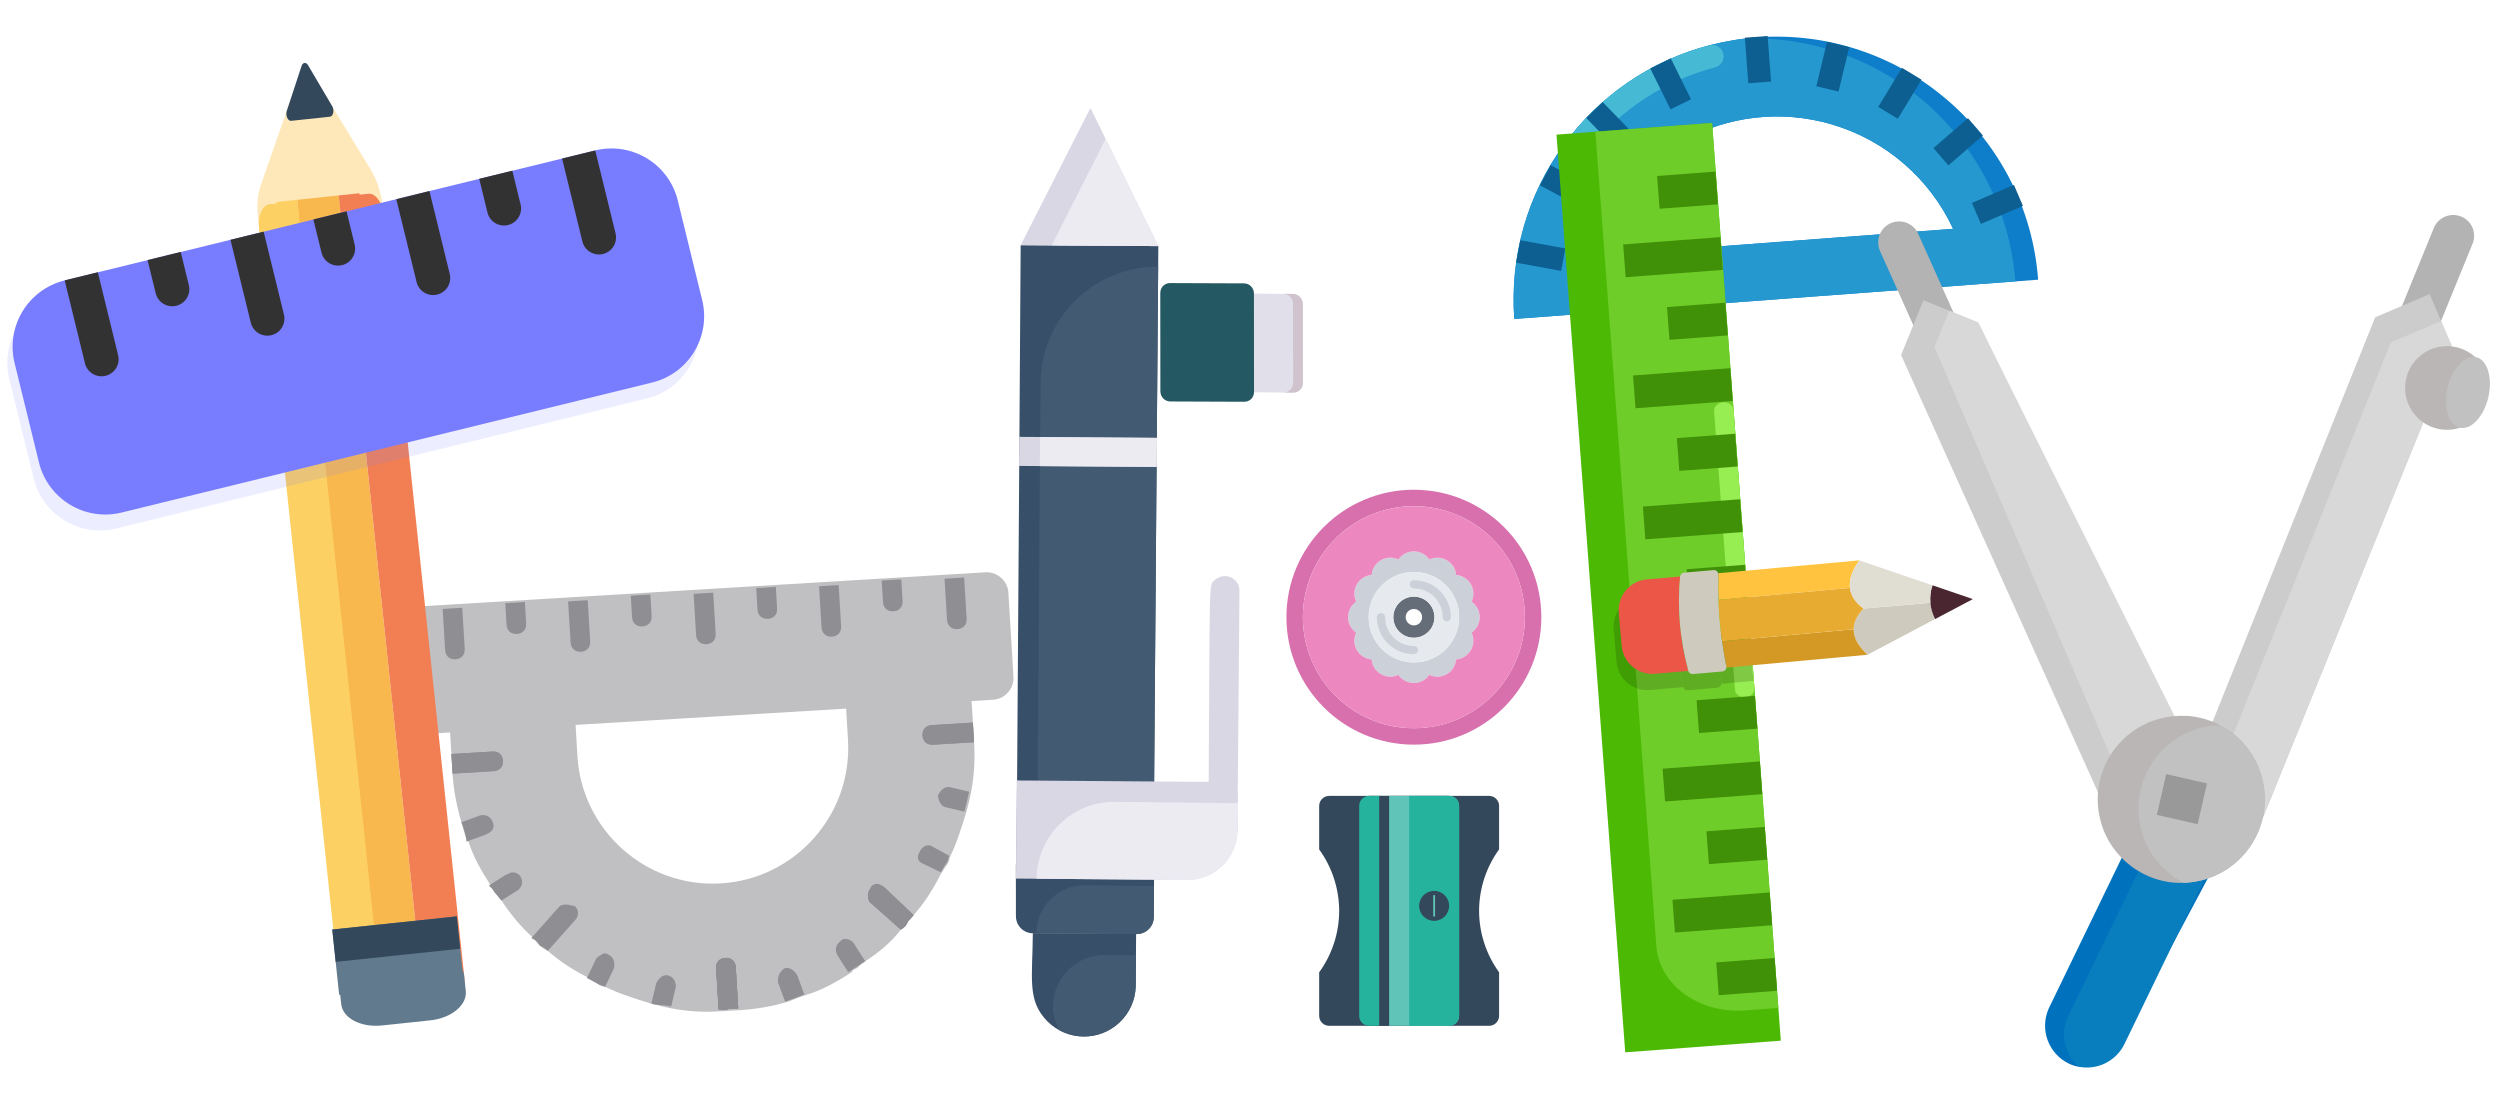<?xml version="1.0" encoding="utf-8"?>
<!-- Generator: Adobe Illustrator 28.4.1, SVG Export Plug-In . SVG Version: 6.00 Build 0)  -->
<svg version="1.0" id="Layer_1" xmlns="http://www.w3.org/2000/svg" xmlns:xlink="http://www.w3.org/1999/xlink" x="0px" y="0px"
	 viewBox="0 0 1368.7 610.75" style="enable-background:new 0 0 1368.7 610.75;" xml:space="preserve">
<style type="text/css">
	.st0{fill:#C0C0C2;}
	.st1{fill:#8F8E93;}
	.st2{fill-rule:evenodd;clip-rule:evenodd;fill:#FEE8B9;}
	.st3{fill:#34485C;}
	.st4{fill:#FCD062;}
	.st5{fill:#F8B84E;}
	.st6{fill:#F17F53;}
	.st7{fill:#617A8D;}
	.st8{opacity:0.14;}
	.st9{fill:#787DFF;}
	.st10{fill:#333232;}
	.st11{fill:#374F68;}
	.st12{fill:#425B72;}
	.st13{fill:#DAD7E5;}
	.st14{fill:#EDEBF2;}
	.st15{fill:#E0DFEA;}
	.st16{fill:#245862;}
	.st17{fill:#D0C3CD;}
	.st18{fill:#CCD1D9;}
	.st19{fill:#D770AD;}
	.st20{fill:#656D78;}
	.st21{fill:#E6E9ED;}
	.st22{fill:#EC87C0;}
	.st23{fill:#60C5B8;}
	.st24{fill:#25B39E;}
	.st25{fill:none;stroke:#60C5B8;stroke-linecap:round;stroke-linejoin:round;}
	.st26{fill:#0E7DCA;}
	.st27{fill:#2498CF;}
	.st28{fill:#46B9D5;}
	.st29{fill:#0C5F90;}
	.st30{fill:#4CBA05;}
	.st31{fill:#6FCD29;}
	.st32{fill:#97EE52;}
	.st33{fill:#409008;}
	.st34{opacity:0.16;}
	.st35{fill:#EC5647;}
	.st36{fill:#CECBBE;}
	.st37{fill:#FFC33F;}
	.st38{fill:#D39924;}
	.st39{fill:#E8AB31;}
	.st40{fill:#4A2630;}
	.st41{fill:#E0DDD3;}
	.st42{fill:#B3B3B3;}
	.st43{fill:#CCCCCC;}
	.st44{fill:#D8D8D8;}
	.st45{fill:#0071BC;}
	.st46{fill:#087EBF;}
	.st47{fill:#BAB6B6;}
	.st48{fill:#C1C1C1;}
	.st49{fill:#999999;}
</style>
<g>
	<path class="st0" d="M234.6,401.72l11.81-0.71l1.03,17.17c0.13,2.15,0.19,3.22,0.32,5.37c0.52,8.59,2.11,17.11,4.84,26.64
		c1.27,3.16,1.53,7.45,3.87,10.54c2.66,8.46,7.47,16.79,12.22,24.04c1.2,2.08,1.27,3.16,2.41,4.16s2.34,3.09,3.48,4.1
		c4.75,7.26,10.57,14.45,17.39,20.5c1.14,1.01,2.34,3.09,3.48,4.1c1.14,1.01,2.28,2.02,4.49,2.96c6.83,6.05,14.66,10.97,22.44,14.81
		c1.14,1.01,3.35,1.95,4.49,2.96s3.35,1.95,4.42,1.89c7.77,3.84,16.55,6.54,25.33,9.25c3.28,0.88,6.57,1.76,10.93,2.57
		c8.72,1.63,17.37,2.19,27.03,1.6c2.15-0.13,3.22-0.19,5.37-0.32c2.15-0.13,3.22-0.19,5.37-0.32c8.59-0.52,18.18-2.17,26.64-4.84
		c3.16-1.27,6.31-2.53,10.54-3.87c8.46-2.66,16.79-7.47,24.04-12.22c-0.06-1.07,1.01-1.14,3.09-2.34c1.01-1.14,2.02-2.28,4.1-3.48
		c7.26-4.75,14.45-10.57,19.42-17.33c2.08-1.2,3.09-2.34,4.03-4.55c1.01-1.14,2.02-2.28,3.03-3.41
		c6.05-6.83,10.97-14.66,14.81-22.44c1.01-1.14,1.95-3.35,2.96-4.49c1.01-1.14,1.95-3.35,1.89-4.42c3.84-7.77,6.54-16.55,9.25-25.33
		c0.88-3.28,1.76-6.57,2.57-10.93c1.63-8.72,2.19-17.37,1.6-27.03c-0.13-2.15-0.19-3.22-0.32-5.37l-1.03-17.17l11.81-0.71
		c6.44-0.39,11.48-6.08,11.1-12.52l-2.78-46.15c-0.39-6.44-6.08-11.48-12.52-11.1l-310.2,18.68c-6.44,0.39-11.48,6.08-11.1,12.52
		l2.78,46.15C222.54,398.14,228.16,402.11,234.6,401.72z M315.11,396.87l148.12-8.92l1.03,17.17c2.46,40.79-28.81,76.07-69.6,78.52
		c-40.79,2.46-76.07-28.81-78.52-69.6L315.11,396.87z"/>
	<path class="st1" d="M449.78,343.52l-1.36-22.54l10.73-0.65l1.36,22.54c0.19,3.22-1.82,5.5-5.04,5.69
		C452.25,348.76,449.98,346.74,449.78,343.52z M381.09,347.65l-1.36-22.54l10.73-0.65l1.36,22.54c0.19,3.22-1.82,5.5-5.04,5.69
		C383.56,352.89,381.28,350.87,381.09,347.65z M312.39,351.79l-1.36-22.54l10.73-0.65l1.36,22.54c0.19,3.22-1.82,5.5-5.04,5.69
		C314.86,357.03,312.59,355.01,312.39,351.79z M483.42,329.64l-0.71-11.81l10.73-0.65l0.71,11.81c0.19,3.22-1.82,5.5-5.04,5.69
		C485.89,334.88,483.61,332.86,483.42,329.64z M414.72,333.78l-0.71-11.81l10.73-0.65l0.71,11.81c0.19,3.22-1.82,5.5-5.04,5.69
		S414.92,337,414.72,333.78z M346.03,337.92l-0.71-11.81l10.73-0.65l0.71,11.81c0.19,3.22-1.82,5.5-5.04,5.69
		C348.5,343.15,346.22,341.14,346.03,337.92z M277.33,342.05l-0.71-11.81l10.73-0.65l0.71,11.81c0.19,3.22-1.82,5.5-5.04,5.69
		C279.8,347.29,277.53,345.27,277.33,342.05z M243.7,355.93l-1.36-22.54l10.73-0.65l1.36,22.54c0.19,3.22-1.82,5.5-5.04,5.69
		C246.17,361.17,243.89,359.15,243.7,355.93z M518.48,339.38l-1.36-22.54l10.73-0.65l1.36,22.54c0.19,3.22-1.82,5.5-5.04,5.69
		C520.95,344.62,518.67,342.6,518.48,339.38z M393.43,552.67l-1.36-22.54c-0.19-3.22,1.82-5.5,5.04-5.69
		c3.22-0.19,5.5,1.82,5.69,5.04l1.36,22.54c-2.15,0.13-3.22,0.19-5.37,0.32C396.72,553.55,395.58,552.54,393.43,552.67z"/>
	<path class="st1" d="M393.43,552.67l-1.36-22.54c-0.19-3.22,1.82-5.5,5.04-5.69c3.22-0.19,5.5,1.82,5.69,5.04l1.36,22.54
		c-2.15,0.13-3.22,0.19-5.37,0.32C396.72,553.55,395.58,552.54,393.43,552.67z"/>
	<path class="st1" d="M393.43,552.67l-1.36-22.54c-0.19-3.22,1.82-5.5,5.04-5.69c3.22-0.19,5.5,1.82,5.69,5.04l1.36,22.54
		c-2.15,0.13-3.22,0.19-5.37,0.32C396.72,553.55,395.58,552.54,393.43,552.67z M321.3,535.47l4.79-9.98
		c0.94-2.21,3.09-2.34,4.1-3.48c1.07-0.06,2.15-0.13,3.28,0.88c2.21,0.94,3.48,4.1,2.6,7.38l0,0l-4.79,9.98
		c-2.21-0.94-3.28-0.88-4.42-1.89C324.65,537.42,323.51,536.41,321.3,535.47z M267.62,484.84l9.34-5.95
		c1.07-0.06,2.08-1.2,3.16-1.27c3.22-0.19,5.5,1.82,5.69,5.04c0.13,2.15-0.88,3.28-1.89,4.42l-9.34,5.95
		c-1.14-1.01-2.34-3.09-3.48-4.1C269.89,486.85,268.76,485.84,267.62,484.84z M247.45,418.18l-0.32-5.37l22.54-1.36
		c3.22-0.19,5.5,1.82,5.69,5.04c0.19,3.22-1.82,5.5-5.04,5.69l-22.54,1.36C247.7,422.48,247.57,420.33,247.45,418.18z
		 M505.05,402.67c-0.19-3.22,1.82-5.5,5.04-5.69l22.54-1.36l0.32,5.37c0.13,2.15,0.19,3.22,0.32,5.37l-22.54,1.36
		C507.52,407.91,505.25,405.89,505.05,402.67z M476.69,486.25c-0.06-1.07,2.02-2.28,3.09-2.34s3.28,0.88,4.42,1.89l16,15.2
		c-1.01,1.14-2.02,2.28-3.03,3.41c-0.94,2.21-1.95,3.35-4.03,4.55l-17.07-15.13C474.87,491.75,474.67,488.53,476.69,486.25
		C475.62,486.31,475.62,486.31,476.69,486.25z M290.89,513.6l15.13-17.07c1.01-1.14,2.08-1.2,4.23-1.33
		c1.07-0.06,3.28,0.88,4.36,0.81c2.28,2.02,2.47,5.24,0.45,7.51l0,0l-15.13,17.07c-1.14-1.01-2.28-2.02-4.49-2.96
		C294.24,515.55,293.11,514.54,290.89,513.6z M429.77,530.01l1.07-0.06c2.15-0.13,4.42,1.89,5.63,3.97l3.87,10.54
		c-3.16,1.27-6.31,2.53-10.54,3.87l-3.87-10.54C425.67,533.49,427.69,531.21,429.77,530.01L429.77,530.01z M356.61,549.5l2.57-10.93
		c0.94-2.21,2.96-4.49,5.11-4.62l1.07-0.06c3.28,0.88,4.49,2.96,4.68,6.18l0,0L367.48,551C363.12,550.18,359.9,550.38,356.61,549.5z
		"/>
	<path class="st1" d="M393.43,552.67l-1.36-22.54c-0.19-3.22,1.82-5.5,5.04-5.69c3.22-0.19,5.5,1.82,5.69,5.04l1.36,22.54
		c-2.15,0.13-3.22,0.19-5.37,0.32C396.72,553.55,395.58,552.54,393.43,552.67z M503.5,466.32c0.94-2.21,3.03-3.41,4.1-3.48
		c1.07-0.06,2.15-0.13,3.28,0.88l8.91,4.85c-0.94,2.21-0.88,3.28-1.89,4.42c-1.01,1.14-1.95,3.35-2.96,4.49l-9.98-4.79
		C502.75,471.75,501.55,469.67,503.5,466.32z M464.38,532.24l-5.95-9.34c-1.2-2.08-1.4-5.3,1.69-7.64l0,0c0,0,1.01-1.14,2.08-1.2
		c2.15-0.13,4.36,0.81,5.56,2.9l5.95,9.34L464.38,532.24z M476.69,486.25c-0.06-1.07,2.02-2.28,3.09-2.34s3.28,0.88,4.42,1.89
		l16,15.2c-1.01,1.14-2.02,2.28-3.03,3.41c-0.94,2.21-1.95,3.35-4.03,4.55l-17.07-15.13C474.87,491.75,474.67,488.53,476.69,486.25
		C475.62,486.31,475.62,486.31,476.69,486.25z M252.6,450.19l10.54-3.87l1.07-0.06c2.15-0.13,4.36,0.81,5.63,3.97
		c1.27,3.16-0.75,5.43-3.91,6.7l0,0l-10.54,3.87C255.2,457.57,253.87,453.35,252.6,450.19z M513.5,435.56
		c0.94-2.21,2.96-4.49,5.11-4.62l1.07-0.06l10.93,2.57c-0.88,3.28-1.69,7.64-2.57,10.93l-10.93-2.57
		C514.89,440.86,513.62,437.7,513.5,435.56L513.5,435.56z M247.45,418.18l-0.32-5.37l22.54-1.36c3.22-0.19,5.5,1.82,5.69,5.04
		c0.19,3.22-1.82,5.5-5.04,5.69l-22.54,1.36C247.7,422.48,247.57,420.33,247.45,418.18z M505.05,402.67
		c-0.19-3.22,1.82-5.5,5.04-5.69l22.54-1.36l0.32,5.37c0.13,2.15,0.19,3.22,0.32,5.37l-22.54,1.36
		C507.52,407.91,505.25,405.89,505.05,402.67z"/>
</g>
<g transform="translate(15.5 -1688.538)">
	<path class="st2" d="M127.85,1827.79l-2.23-21.06c-0.63-6.01-0.03-11.98,1.74-17.02l19.51-55.89c1.75-5.02,5.93-6.44,9.32-3.18
		c0.58,0.56,1.12,1.24,1.59,2.02l29.66,48.71c3.51,5.77,5.84,12.98,6.64,20.57l0.75,7.07c1.01,9.57-3.05,17.84-9.08,18.48
		l-53.65,5.68C130.09,1833.39,128.19,1830.98,127.85,1827.79z"/>
	<path class="st3" d="M149.5,1724.97l-8.09,24.58c-0.61,2.47,0.77,5.32,2.5,5.14l21.23-2.25c1.73-0.18,2.48-3.25,1.37-5.53
		l-13.15-22.33c-1.12-2.29-3.25-2.06-3.86,0.41L149.5,1724.97z"/>
	<path class="st4" d="M178.82,2241.75l8.59-0.91c3.9-0.41,6.49-6.21,5.78-12.95l-44.15-417.01c-0.71-6.74-4.46-11.86-8.36-11.45
		l-8.59,0.91c-3.9,0.41-6.49,6.21-5.78,12.95l44.15,417.01C171.17,2237.03,174.92,2242.16,178.82,2241.75z"/>
	
		<rect x="171.06" y="1796.24" transform="matrix(0.994 -0.105 0.105 0.994 -211.447 30.426)" class="st5" width="22.86" height="443.88"/>
	<path class="st6" d="M224.29,2236.93l8.59-0.91c3.9-0.41,6.49-6.21,5.78-12.95l-44.15-417.01c-0.71-6.74-4.46-11.86-8.36-11.45
		l-8.59,0.91c-3.9,0.41-6.49,6.21-5.78,12.95l44.15,417.01C216.64,2232.22,220.39,2237.35,224.29,2236.93z"/>
	
		<rect x="159.72" y="1798.05" transform="matrix(0.994 -0.105 0.105 0.994 -211.732 28.641)" class="st4" width="11.43" height="443.88"/>
	
		<rect x="193.83" y="1794.44" transform="matrix(0.994 -0.105 0.105 0.994 -211.163 32.211)" class="st6" width="11.43" height="443.88"/>
	<path class="st7" d="M193.62,2249.96l26.51-2.81c11.51-1.22,20.19-8.41,19.38-16.06l-0.89-8.37c-0.81-7.65-10.8-12.87-22.31-11.65
		l-26.51,2.81c-11.51,1.22-20.19,8.41-19.38,16.06l0.89,8.37C172.12,2245.96,182.11,2251.18,193.62,2249.96z"/>
	
		<rect x="168.78" y="2194.65" transform="matrix(0.994 -0.105 0.105 0.994 -231.804 33.673)" class="st7" width="68.58" height="35.96"/>
	
		<rect x="167.83" y="2194.7" transform="matrix(0.994 -0.105 0.105 0.994 -230.859 33.523)" class="st3" width="68.58" height="17.82"/>
</g>
<g transform="matrix(1.25 0 0 -1.25 0 47.5)" class="st8">
	<path class="st9" d="M305.22-100.37c3.93-16.03-5.87-32.22-21.91-36.15c-0.01,0-0.01,0-0.02,0L50.92-193.47
		c-16.04-3.93-32.23,5.88-36.17,21.92c0,0,0,0.01,0,0.01L4.07-127.97C0.15-111.93,9.97-95.73,26.01-91.8l232.38,56.92
		c16.03,3.94,32.22-5.87,36.16-21.9c0-0.01,0-0.01,0-0.02L305.22-100.37z"/>
	<path class="st10" d="M49.43-124.54c0.98-4.01-1.48-8.06-5.49-9.04s-8.06,1.48-9.04,5.49l-8.89,36.31l14.52,3.56L49.43-124.54z
		 M80.39-93.87c0.98-4.01-1.47-8.06-5.48-9.04c-4.01-0.98-8.06,1.47-9.04,5.48L62.31-82.9l14.53,3.56
		C76.84-79.34,80.39-93.87,80.39-93.87z M122.04-106.75c0.98-4.01-1.47-8.06-5.48-9.04c-4.01-0.98-8.06,1.47-9.04,5.48L98.62-74
		l14.53,3.55L122.04-106.75z M153.01-76.08c0.99-4-1.46-8.04-5.46-9.03c-0.01,0-0.01,0-0.02,0c-4-0.99-8.04,1.45-9.03,5.45
		c0,0.01,0,0.02-0.01,0.03l-3.56,14.53c4.99,1.21,9.54,2.33,14.53,3.55L153.01-76.08z M194.66-88.96c0.98-4.01-1.47-8.06-5.48-9.04
		c-4.01-0.98-8.06,1.47-9.04,5.48l-8.89,36.31l14.52,3.56L194.66-88.96z M267.28-71.18c0.99-4-1.46-8.04-5.46-9.03
		c-0.01,0-0.01,0-0.02,0c-4-0.99-8.05,1.45-9.04,5.45c0,0.01,0,0.02-0.01,0.03l-8.89,36.31l14.52,3.56L267.28-71.18z M225.63-58.28
		c1.11-3.98-1.21-8.1-5.19-9.21c-3.98-1.11-8.1,1.21-9.21,5.19c-0.04,0.15-0.08,0.31-0.11,0.46l-3.55,14.53l14.51,3.56
		C222.07-43.76,225.63-58.28,225.63-58.28z"/>
</g>
<g transform="matrix(1.25 0 0 -1.25 0 47.5)">
	<path class="st9" d="M307.54-93.39c3.93-16.03-5.87-32.22-21.91-36.15c-0.01,0-0.01,0-0.02,0L53.24-186.49
		C37.2-190.42,21-180.6,17.07-164.56c0,0,0,0.01,0,0.01L6.39-120.99c-3.93,16.04,5.89,32.24,21.94,36.17L260.7-27.89
		c16.03,3.94,32.22-5.87,36.16-21.9c0-0.01,0-0.01,0-0.02L307.54-93.39z"/>
	<path class="st10" d="M51.74-117.56c0.98-4.01-1.48-8.06-5.49-9.04c-4.01-0.98-8.06,1.48-9.04,5.49L28.33-84.8l14.52,3.56
		L51.74-117.56z M82.71-86.88c0.98-4.01-1.47-8.06-5.48-9.04c-4.01-0.98-8.06,1.47-9.04,5.48l-3.56,14.53l14.53,3.56
		C79.16-72.36,82.71-86.88,82.71-86.88z M124.36-99.77c0.98-4.01-1.47-8.06-5.48-9.04c-4.01-0.98-8.06,1.47-9.04,5.48l-8.9,36.31
		l14.53,3.55L124.36-99.77z M155.33-69.09c0.99-4-1.46-8.04-5.46-9.03c-0.01,0-0.01,0-0.02,0c-4-0.99-8.04,1.45-9.03,5.45
		c0,0.01,0,0.02-0.01,0.03l-3.56,14.53c4.99,1.21,9.54,2.33,14.53,3.55L155.33-69.09z M196.98-81.98c0.98-4.01-1.47-8.06-5.48-9.04
		c-4.01-0.98-8.06,1.47-9.04,5.48l-8.89,36.31l14.52,3.56L196.98-81.98z M269.6-64.2c0.99-4-1.46-8.04-5.46-9.03
		c-0.01,0-0.01,0-0.02,0c-4-0.99-8.05,1.45-9.04,5.45c0,0.01,0,0.02-0.01,0.03l-8.89,36.31l14.52,3.56L269.6-64.2z M227.95-51.29
		c1.11-3.98-1.21-8.1-5.19-9.21c-3.98-1.11-8.1,1.21-9.21,5.19c-0.04,0.15-0.08,0.31-0.11,0.46l-3.55,14.53l14.51,3.56
		C224.39-36.77,227.95-51.29,227.95-51.29z"/>
</g>
<g>
	<path class="st11" d="M556.78,435.54c1.55-238.09,1.2-165.43,2.01-301.3l75.37,0.49c-0.12,16.4-0.67,84.53-2.35,301.41
		L556.78,435.54z"/>
	<path class="st12" d="M568.09,435.62c1.5-222.88,1.23-185.11,1.64-226.16c0.3-35.27,29.08-63.64,64.35-63.43
		c-1.07,131.85-0.58,64.68-2.27,290.1L568.09,435.62z"/>
	
		<rect x="567.43" y="416.88" transform="matrix(7.230216e-03 -1 1 7.230216e-03 135.432 1045.493)" class="st11" width="53.65" height="75.32"/>
	<path class="st13" d="M558.79,134.24l38.2-75.15l37.17,75.64L558.79,134.24z"/>
	<polygon class="st14" points="575.81,134.31 605.29,76.17 634.16,134.73 	"/>
	
		<rect x="587.67" y="209.75" transform="matrix(7.230216e-03 -1 1 7.230216e-03 343.914 841.235)" class="st13" width="15.91" height="75.32"/>
	<path class="st13" d="M664.95,317.7c3.13-3.12,8.19-3.11,11.31,0.02c1.52,1.52,2.36,3.59,2.33,5.74l-1.12,131.68
		c-0.55,4.38-4.55,7.49-8.93,6.94c-3.69-0.46-6.57-3.41-6.96-7.11C662.5,312.03,661.59,321.01,664.95,317.7z"/>
	<path class="st11" d="M573.42,559.15c-11.23-11.39-8.14-23.52-7.96-48.29l56.54,0.41l-0.21,28.61
		c-0.38,15.63-13.36,27.99-28.99,27.61C585.5,567.31,578.56,564.32,573.42,559.15z"/>
	<path class="st12" d="M580,564c-2.29-4-3.5-8.53-3.52-13.14c0.13-15.6,12.87-28.16,28.47-28.07l16.96,0.12l-0.12,16.96
		c-0.42,15.63-13.43,27.96-29.05,27.54C588.28,567.3,583.91,566.13,580,564z"/>
	<path class="st11" d="M556.19,501.35l-0.02-28.05l75.71,0.49l-0.2,28.27c-0.02,5.17-4.23,9.34-9.39,9.32c-0.02,0-0.04,0-0.06,0
		l-56.54-0.41c-5.17,0.07-9.41-4.05-9.49-9.22C556.19,501.62,556.19,501.49,556.19,501.35z"/>
	<path class="st12" d="M567.43,510.82c0.08-14.53,11.93-26.24,26.46-26.16c0.03,0,0.05,0,0.08,0l37.82,0.44l-0.12,16.96
		c-0.02,5.17-4.23,9.34-9.39,9.32c-0.02,0-0.04,0-0.06,0L567.43,510.82z"/>
	<path class="st13" d="M556.23,481l0.39-53.71l113.08,0.82c4.42,0.01,7.98,3.6,7.97,8.02c0,0.02,0,0.04,0,0.07l-0.19,18.94
		c-0.4,14.68-12.31,26.42-26.99,26.61L556.23,481z"/>
	<path class="st14" d="M567.53,481.08c0.2-23.41,19.3-42.24,42.71-42.1l67.56,0.77l-0.34,15.38c-0.4,14.68-12.31,26.42-26.99,26.61
		L567.53,481.08z"/>
	
		<rect x="593.38" y="215.49" transform="matrix(7.230216e-03 -1 1 7.230216e-03 349.527 847.006)" class="st14" width="15.91" height="63.97"/>
</g>
<g>
	<path class="st15" d="M707.96,214.96c2.95,0.05,5.34-2.32,5.35-5.3c0-0.01,0-0.01,0-0.02l-0.04-43.22c0-2.98-2.39-5.43-5.34-5.48
		c-0.01,0-0.01,0-0.02,0l-72.65-0.64l0.05,54.02L707.96,214.96L707.96,214.96z"/>
	<path class="st16" d="M681.2,219.96l-40.54-0.16c-2.96-0.04-5.35-2.5-5.36-5.48l-0.05-54.02c0-2.98,2.39-5.37,5.35-5.32l40.54,0.16
		c2.96,0.04,5.35,2.5,5.36,5.48l0.05,54.02C686.55,217.62,684.16,220.01,681.2,219.96z"/>
	<path class="st17" d="M702.61,214.88c2.95,0.05,5.34-2.32,5.35-5.3c0-0.01,0-0.01,0-0.02l-0.04-43.22c0-2.98-2.39-5.43-5.34-5.48
		c-0.01,0-0.01,0-0.02,0l5.35,0.08c2.95,0.04,5.35,2.48,5.36,5.46c0,0.01,0,0.01,0,0.02l0.04,43.22c0.01,2.98-2.38,5.36-5.33,5.32
		c-0.01,0-0.01,0-0.02,0L702.61,214.88z"/>
</g>
<g>
	<path class="st18" d="M805.63,329.44c4.67,3.21,5.86,9.6,2.66,14.27c-0.71,1.04-1.61,1.94-2.66,2.66
		c2.45,5.11,0.29,11.23-4.82,13.68c-1.14,0.54-2.36,0.87-3.62,0.97c-0.45,5.65-5.39,9.86-11.03,9.42c-1.26-0.1-2.48-0.43-3.62-0.97
		c-3.21,4.67-9.6,5.86-14.27,2.66c-1.04-0.71-1.94-1.61-2.66-2.66c-5.11,2.45-11.23,0.29-13.68-4.82c-0.54-1.14-0.87-2.36-0.97-3.62
		c-5.65-0.45-9.86-5.39-9.42-11.03c0.1-1.26,0.43-2.48,0.97-3.62c-4.67-3.21-5.86-9.6-2.66-14.27c0.71-1.04,1.61-1.94,2.66-2.66
		c-2.45-5.11-0.29-11.23,4.82-13.68c1.14-0.54,2.36-0.87,3.62-0.97c0.45-5.65,5.39-9.86,11.03-9.42c1.26,0.1,2.48,0.43,3.62,0.97
		c3.21-4.67,9.6-5.86,14.27-2.66c1.04,0.71,1.94,1.61,2.66,2.66c5.11-2.45,11.23-0.29,13.68,4.82c0.54,1.14,0.87,2.36,0.97,3.62
		c5.65,0.45,9.86,5.39,9.42,11.03C806.51,327.07,806.18,328.3,805.63,329.44z M798.84,337.9c0-13.68-11.09-24.76-24.76-24.76
		s-24.76,11.09-24.76,24.76c0,13.68,11.09,24.76,24.76,24.76c13.67,0.01,24.75-11.07,24.76-24.73
		C798.84,337.92,798.84,337.91,798.84,337.9z"/>
	<path class="st19" d="M774.07,268.12c38.54,0,69.78,31.24,69.78,69.78s-31.24,69.78-69.78,69.78s-69.78-31.24-69.78-69.78
		C704.29,299.36,735.54,268.12,774.07,268.12z M834.85,337.9c0-33.57-27.21-60.78-60.78-60.78s-60.78,27.21-60.78,60.78
		s27.21,60.78,60.78,60.78C807.64,398.68,834.85,371.47,834.85,337.9z"/>
	<path class="st20" d="M778.58,337.9c0-2.49-2.02-4.5-4.5-4.5s-4.5,2.02-4.5,4.5c0,2.49,2.02,4.5,4.5,4.5
		C776.56,342.4,778.57,340.39,778.58,337.9z M774.07,326.65c6.22,0,11.26,5.04,11.26,11.26s-5.04,11.26-11.26,11.26
		s-11.26-5.04-11.26-11.26C762.82,331.69,767.86,326.65,774.07,326.65z"/>
	<path class="st21" d="M785.33,337.9c0-6.22-5.04-11.26-11.26-11.26s-11.26,5.04-11.26,11.26s5.04,11.26,11.26,11.26
		C780.29,349.15,785.33,344.12,785.33,337.9z M774.07,313.14c13.68,0,24.76,11.09,24.76,24.76c0,13.68-11.09,24.76-24.76,24.76
		s-24.76-11.09-24.76-24.76c-0.01-13.67,11.07-24.75,24.73-24.76C774.06,313.14,774.07,313.14,774.07,313.14z"/>
	<path class="st22" d="M774.07,277.12c33.57,0,60.78,27.21,60.78,60.78s-27.21,60.78-60.78,60.78s-60.78-27.21-60.78-60.78
		C713.3,304.34,740.51,277.13,774.07,277.12z M810.09,337.9c0-3.38-1.67-6.55-4.46-8.46c2.45-5.11,0.29-11.23-4.82-13.68
		c-1.14-0.54-2.36-0.87-3.62-0.97c-0.45-5.65-5.39-9.86-11.03-9.42c-1.26,0.1-2.48,0.43-3.62,0.97c-3.21-4.67-9.6-5.86-14.27-2.66
		c-1.04,0.71-1.94,1.61-2.66,2.66c-5.11-2.45-11.23-0.29-13.68,4.82c-0.54,1.14-0.87,2.36-0.97,3.62
		c-5.65,0.45-9.86,5.39-9.42,11.03c0.1,1.26,0.43,2.48,0.97,3.62c-4.67,3.21-5.86,9.6-2.66,14.27c0.71,1.04,1.61,1.94,2.66,2.66
		c-2.45,5.11-0.29,11.23,4.82,13.68c1.14,0.54,2.36,0.87,3.62,0.97c0.45,5.65,5.39,9.86,11.03,9.42c1.26-0.1,2.48-0.43,3.62-0.97
		c3.21,4.67,9.6,5.86,14.27,2.66c1.04-0.71,1.94-1.61,2.66-2.66c5.11,2.45,11.23,0.29,13.68-4.82c0.54-1.14,0.87-2.36,0.97-3.62
		c5.65-0.45,9.86-5.39,9.42-11.03c-0.1-1.26-0.43-2.48-0.97-3.62C808.43,344.45,810.09,341.29,810.09,337.9z"/>
	<path class="st18" d="M774.07,358.16c-11.18-0.01-20.25-9.08-20.26-20.26c0-1.24,1.01-2.25,2.25-2.25s2.25,1.01,2.25,2.25
		c0.01,8.7,7.06,15.75,15.76,15.76c1.24,0,2.25,1.01,2.25,2.25S775.32,358.16,774.07,358.16z M792.08,340.15
		c-1.24,0-2.25-1.01-2.25-2.25c0,0,0,0,0,0c-0.01-8.7-7.06-15.75-15.76-15.76c-1.24,0-2.25-1.01-2.25-2.25
		c0-1.24,1.01-2.25,2.25-2.25c11.18,0.01,20.25,9.08,20.26,20.26C794.33,339.14,793.33,340.15,792.08,340.15
		C792.08,340.15,792.08,340.15,792.08,340.15z"/>
</g>
<g transform="translate(1 -1022.362)">
	<path class="st3" d="M726.69,1458.1c-3.03,0-5.47,2.44-5.47,5.47v23.84c7.09,9.78,10.92,21.54,10.95,33.62
		c-0.02,12.09-3.85,23.86-10.95,33.65v23.82c0,3.03,2.44,5.47,5.47,5.47h87.56c3.03,0,5.47-2.44,5.47-5.47v-23.84
		c-7.09-9.78-10.92-21.54-10.95-33.62c0.02-12.09,3.85-23.86,10.95-33.65v-23.82c0-3.03-2.44-5.47-5.47-5.47H726.69z"/>
	<path class="st3" d="M748.58,1458.1h43.78c3.02,0,5.47,2.45,5.47,5.47v114.93c0,3.02-2.45,5.47-5.47,5.47h-43.78
		c-3.02,0-5.47-2.45-5.47-5.47v-114.93C743.11,1460.55,745.56,1458.1,748.58,1458.1z"/>
	<path class="st23" d="M759.53,1458.1h32.84c3.03,0,5.47,2.44,5.47,5.47v114.93c0,3.03-2.44,5.47-5.47,5.47h-32.84v-120.4V1458.1z"
		/>
	<path class="st24" d="M754.06,1458.1h-5.47c-3.03,0-5.47,2.44-5.47,5.47v114.93c0,3.03,2.44,5.47,5.47,5.47h5.47v-120.4V1458.1z
		 M770.47,1458.1h21.89c3.03,0,5.47,2.44,5.47,5.47v114.93c0,3.03-2.44,5.47-5.47,5.47h-21.89v-120.4V1458.1z"/>
	<circle class="st3" cx="784.16" cy="1518.3" r="8.21"/>
	<path class="st25" d="M784.16,1512.82v10.91"/>
</g>
<g>
	<path class="st26" d="M961.7,20.46c-2.24,0.17-4.49,0.39-6.72,0.69c-1.87,0.2-3.73,0.47-5.59,0.8
		c-68.95,11.16-119.9,70.29-120.72,140.15c-0.07,4.14,0.05,8.26,0.37,12.51l286.8-21.49C1109.91,73.92,1040.9,14.53,961.7,20.46z
		 M870.92,140.13c16.55-56.32,75.63-88.57,131.94-72.02c29.33,8.61,53.53,29.44,66.42,57.16L870.92,140.13z"/>
	<path class="st27" d="M1001.18,27.04c-14.96-4.53-30.59-6.52-46.2-5.88c-1.87,0.2-3.73,0.47-5.59,0.8
		c-68.95,11.16-119.9,70.29-120.72,140.15c-0.07,4.14,0.05,8.26,0.37,12.51l274.33-20.55C1098.91,94.64,1058.27,44.12,1001.18,27.04
		z M1002.86,68.11c29.33,8.61,53.53,29.44,66.42,57.16l-198.35,14.86C887.47,83.8,946.55,51.56,1002.86,68.11z"/>
	<path class="st28" d="M866.09,83.43c-3.44,0.26-6.44-2.32-6.7-5.77c-0.12-1.59,0.37-3.17,1.38-4.41
		c19.18-23.77,45.48-40.76,75.04-48.47c3.34-0.88,6.76,1.12,7.64,4.46c0.88,3.34-1.12,6.76-4.46,7.64l0,0
		c-26.99,7.03-51,22.55-68.5,44.26C869.39,82.47,867.81,83.3,866.09,83.43z"/>
	
		<rect x="956.38" y="20.43" transform="matrix(0.997 -0.075 0.075 0.997 0.23 72.002)" class="st29" width="12.5" height="25.01"/>
	
		<rect x="990.6" y="29.94" transform="matrix(0.234 -0.972 0.972 0.234 733.502 1003.065)" class="st29" width="25.01" height="12.5"/>
	
		<rect x="1028.14" y="45.41" transform="matrix(0.519 -0.855 0.855 0.519 455.882 914.021)" class="st29" width="25.01" height="12.51"/>
	
		<rect x="1059.22" y="71.43" transform="matrix(0.756 -0.655 0.655 0.756 210.956 720.878)" class="st29" width="25" height="12.5"/>
	
		<rect x="1080.68" y="106.05" transform="matrix(0.92 -0.393 0.393 0.92 43.688 438.216)" class="st29" width="25.01" height="12.5"/>
	
		<rect x="837.15" y="127.67" transform="matrix(0.18 -0.984 0.984 0.18 553.765 944.591)" class="st29" width="12.5" height="25.01"/>
	
		<rect x="850.41" y="89.44" transform="matrix(0.472 -0.882 0.882 0.472 362.779 809.287)" class="st29" width="12.5" height="25.01"/>
	
		<rect x="874.86" y="57.02" transform="matrix(0.719 -0.696 0.696 0.719 199.713 632.458)" class="st29" width="12.5" height="25.01"/>
	
		<rect x="908.05" y="33.63" transform="matrix(0.897 -0.443 0.443 0.897 74.064 409.556)" class="st29" width="12.5" height="25.01"/>
</g>
<g>
	<polygon class="st30" points="870.96,324.92 852.15,73.71 937.33,67.32 974.97,569.74 889.78,576.13 872.31,342.86 	"/>
	<path class="st31" d="M891.59,314.35L873.44,72.11l63.89-4.79l36.29,484.48l-18.1,1.36c-25.29,1.89-47.08-13.84-48.68-35.15
		L891.59,314.35z"/>
	<path class="st32" d="M949.87,377.65l-11.43-152.52c-0.19-2.48,2.05-4.66,4.99-4.88l0,0c2.94-0.22,5.47,1.61,5.66,4.09
		l11.43,152.52c0.19,2.48-2.05,4.66-4.99,4.88l0,0C952.59,381.96,950.06,380.13,949.87,377.65z"/>
	
		<rect x="908.03" y="95.41" transform="matrix(0.997 -0.075 0.075 0.997 -5.218 69.32)" class="st33" width="32.04" height="17.99"/>
	
		<rect x="889.39" y="132.1" transform="matrix(0.997 -0.075 0.075 0.997 -7.98 68.828)" class="st33" width="53.39" height="17.99"/>
	
		<rect x="913.41" y="167.19" transform="matrix(0.997 -0.075 0.075 0.997 -10.564 69.922)" class="st33" width="32.04" height="17.99"/>
	
		<rect x="894.77" y="203.87" transform="matrix(0.997 -0.075 0.075 0.997 -13.327 69.43)" class="st33" width="53.39" height="17.99"/>
	
		<rect x="918.79" y="238.96" transform="matrix(0.997 -0.075 0.075 0.997 -15.911 70.525)" class="st33" width="32.04" height="17.99"/>
	
		<rect x="900.15" y="275.64" transform="matrix(0.997 -0.075 0.075 0.997 -18.674 70.032)" class="st33" width="53.39" height="17.99"/>
	
		<rect x="924.16" y="310.73" transform="matrix(0.997 -0.075 0.075 0.997 -21.258 71.127)" class="st33" width="32.04" height="17.99"/>
	
		<rect x="905.52" y="347.42" transform="matrix(0.997 -0.075 0.075 0.997 -24.02 70.635)" class="st33" width="53.39" height="17.99"/>
	
		<rect x="929.54" y="382.51" transform="matrix(0.997 -0.075 0.075 0.997 -26.604 71.729)" class="st33" width="32.04" height="17.99"/>
	
		<rect x="910.9" y="419.19" transform="matrix(0.997 -0.075 0.075 0.997 -29.367 71.237)" class="st33" width="53.39" height="17.99"/>
	
		<rect x="934.92" y="454.28" transform="matrix(0.997 -0.075 0.075 0.997 -31.951 72.331)" class="st33" width="32.04" height="17.99"/>
	
		<rect x="940.29" y="526.06" transform="matrix(0.997 -0.075 0.075 0.997 -37.298 72.933)" class="st33" width="32.04" height="17.99"/>
	
		<rect x="916.28" y="490.97" transform="matrix(0.997 -0.075 0.075 0.997 -34.714 71.839)" class="st33" width="53.39" height="17.99"/>
</g>
<g class="st34">
	<path d="M898.82,326.1l18.22-1.58c-1.62,17.49-0.12,34.71,4.48,51.67l-18.22,1.59c-9.29,0.81-17.46-6.07-18.27-15.35l-1.57-18.05
		C882.66,335.08,889.53,326.91,898.82,326.1z"/>
	<path d="M940,359.96l18.51-1.69l1.48,14.51l-17.62,1.6c0.03-0.23,0.02-0.47-0.03-0.71C941.41,369.11,940.63,364.55,940,359.96z"/>
	<path d="M919.18,322.41l16.25-1.41c1.16-0.11,2.16,0.65,2.45,1.71c0.07,0.22,0.1,0.46,0.1,0.71c-0.13,4.65-0.11,9.28,0.06,13.91
		c0.26,7.58,0.91,15.12,1.96,22.64c0.63,4.58,1.41,9.15,2.34,13.71c0.05,0.24,0.06,0.48,0.03,0.71c-0.1,1.09-0.96,2-2.12,2.11
		l-16.25,1.42c-1.13,0.09-2.17-0.62-2.47-1.71l-0.01,0c-4.6-16.95-6.1-34.17-4.48-51.67C917.15,323.39,918.05,322.51,919.18,322.41z
		"/>
</g>
<g>
	<path class="st35" d="M901.61,317.21l18.22-1.58c-1.62,17.49-0.12,34.71,4.48,51.67l-18.22,1.59c-9.29,0.81-17.46-6.07-18.27-15.35
		l-1.57-18.05C885.45,326.2,892.32,318.02,901.61,317.21z"/>
	<path class="st36" d="M1020.24,333.18l36.58-3.18c0.28,3.22,1.2,6.22,2.61,8.9l-37,19.55c-5-4.59-7.66-9.25-7.6-13.97
		C1014.88,340.76,1016.62,336.99,1020.24,333.18z"/>
	<path class="st37" d="M940.68,313.82l77.28-7.03c-3.8,5.36-5.69,10.4-5.14,15.07l-71.98,6.57c-0.17-4.63-0.19-9.26-0.06-13.91
		C940.78,314.28,940.74,314.04,940.68,313.82z"/>
	<path class="st38" d="M942.79,351.08l72.05-6.58c-0.06,4.71,2.59,9.37,7.6,13.97l-77.28,7.03c0.03-0.23,0.02-0.47-0.03-0.71
		C944.2,360.23,943.43,355.66,942.79,351.08z"/>
	<path class="st36" d="M921.97,313.52l16.25-1.41c1.16-0.11,2.16,0.65,2.45,1.71c0.07,0.22,0.1,0.46,0.1,0.71
		c-0.13,4.65-0.11,9.28,0.06,13.91c0.26,7.58,0.91,15.12,1.96,22.64c0.63,4.58,1.41,9.15,2.34,13.71c0.05,0.24,0.06,0.48,0.03,0.71
		c-0.1,1.09-0.96,2-2.12,2.11l-16.25,1.42c-1.13,0.09-2.17-0.62-2.47-1.71l-0.01,0c-4.6-16.95-6.1-34.17-4.48-51.67
		C919.94,314.51,920.84,313.62,921.97,313.52z"/>
	<path class="st39" d="M940.83,328.44l71.98-6.57c0.48,4.09,2.84,7.88,7.43,11.31c-3.62,3.81-5.36,7.58-5.4,11.31l-72.05,6.58
		C941.75,343.56,941.09,336.01,940.83,328.44z"/>
	<path class="st40" d="M1057.99,320.44l22.13,7.55l-20.67,10.93c-1.42-2.68-2.34-5.69-2.61-8.9
		C1056.54,326.67,1056.96,323.43,1057.99,320.44z"/>
	<path class="st41" d="M1017.95,306.8l40.03,13.65c-1.02,2.98-1.45,6.22-1.16,9.57l-36.58,3.18c-4.59-3.43-6.96-7.22-7.43-11.31
		C1012.26,317.2,1014.16,312.15,1017.95,306.8z"/>
</g>
<g>
	<path class="st42" d="M1287.38,235.7c0.14-0.61,0.33-1.21,0.57-1.78l44.51-109.09c2.39-5.85,9.07-8.66,14.92-6.28
		c5.81,2.29,8.66,8.87,6.37,14.68c-0.03,0.08-0.07,0.17-0.1,0.25l-44.52,109.1c-2.42,5.84-9.11,8.62-14.96,6.21
		C1289.03,246.65,1286.17,241.13,1287.38,235.7z M1028.6,135.42c-1.51-6.14,2.24-12.35,8.38-13.86c5.38-1.33,10.95,1.4,13.2,6.46
		l43.59,97.25c2.77,5.69,0.4,12.54-5.29,15.31s-12.54,0.4-15.31-5.29c-0.1-0.21-0.2-0.43-0.29-0.64l-43.61-97.26
		C1028.99,136.75,1028.76,136.1,1028.6,135.42z"/>
	<path class="st43" d="M1152.92,443.39L1040.8,194.38l12.24-29.99l14.13,5.74l15.85,6.5l108.41,221.04l5.72-5.7
		C1177.44,390.75,1151.33,423.7,1152.92,443.39z"/>
	<path class="st44" d="M1155.29,413.48l-96.25-223.56l8.13-19.79l15.85,6.5l110.25,220.94l-17.79-0.82
		C1167.25,400.22,1160.23,406.04,1155.29,413.48z"/>
	<polygon class="st43" points="1238.91,447.8 1211.36,395.11 1300.37,173.71 1330.17,161.02 1336.44,175.73 1342.33,189.53 
		1326.68,231.29 1239.49,446.29 	"/>
	<polygon class="st44" points="1239.49,446.29 1219.98,408.82 1308.99,187.42 1336.44,175.73 1342.33,189.53 1326.68,231.29 	"/>
	<path class="st45" d="M1132.85,582.4c-11.4-5.39-16.36-18.93-11.15-30.41l47-97l46.59,13.55L1175,544.23
		c-4.41,9.44-26.37,41.72-36.61,39.84C1136.46,583.8,1134.6,583.23,1132.85,582.4z"/>
	<path class="st46" d="M1138.38,584.08c-3.19-2.54-5.6-5.93-6.95-9.79c-2.16-5.68-1.92-11.99,0.66-17.49l47-97l31.17,14.45l-47,97
		C1158.85,580.69,1148.63,585.96,1138.38,584.08z"/>
	<path class="st47" d="M1184.05,482.25c-10.15-2.33-19.2-8.04-25.66-16.2c-3.85-4.78-6.66-10.3-8.27-16.22l0.03-0.11
		c-2.07-7.28-2.25-14.96-0.54-22.32c0.54-2.31,1.26-4.59,2.14-6.79c7.35-18.36,25.68-29.91,45.42-28.62l0.03-0.11
		c2.45,0.18,4.88,0.54,7.27,1.07c3.8,0.89,7.47,2.24,10.94,4.03c22.4,11.75,31.04,39.43,19.3,61.84
		c-7.69,14.67-22.71,24.05-39.27,24.52l-0.11-0.03C1191.53,483.48,1187.74,483.13,1184.05,482.25z"/>
	<path class="st48" d="M1195.43,483.32l-0.11-0.03c-5.64-3.02-10.61-7.16-14.61-12.15c-3.85-4.78-6.66-10.3-8.27-16.22l0.03-0.11
		c-2.07-7.28-2.25-14.96-0.54-22.32c0.54-2.31,1.26-4.59,2.14-6.79c6.81-16.97,23.06-28.26,41.34-28.73
		c22.4,11.75,31.04,39.43,19.3,61.84C1227.01,473.48,1211.99,482.85,1195.43,483.32z"/>
	<path class="st47" d="M1334.59,234.74c-12.34-2.8-20.07-15.06-17.27-27.4c2.8-12.34,15.06-20.07,27.4-17.27
		c12.34,2.8,20.07,15.06,17.27,27.4c-1.81,7.98-7.73,14.39-15.55,16.81C1342.6,235.47,1338.51,235.63,1334.59,234.74z"/>
	
		<ellipse transform="matrix(0.223 -0.975 0.975 0.223 840.324 1483.969)" class="st48" cx="1350.85" cy="214.97" rx="19.81" ry="11.45"/>
	
		<rect x="1182.8" y="426.15" transform="matrix(0.223 -0.975 0.975 0.223 501.58 1504.337)" class="st49" width="22.9" height="22.9"/>
</g>
</svg>
